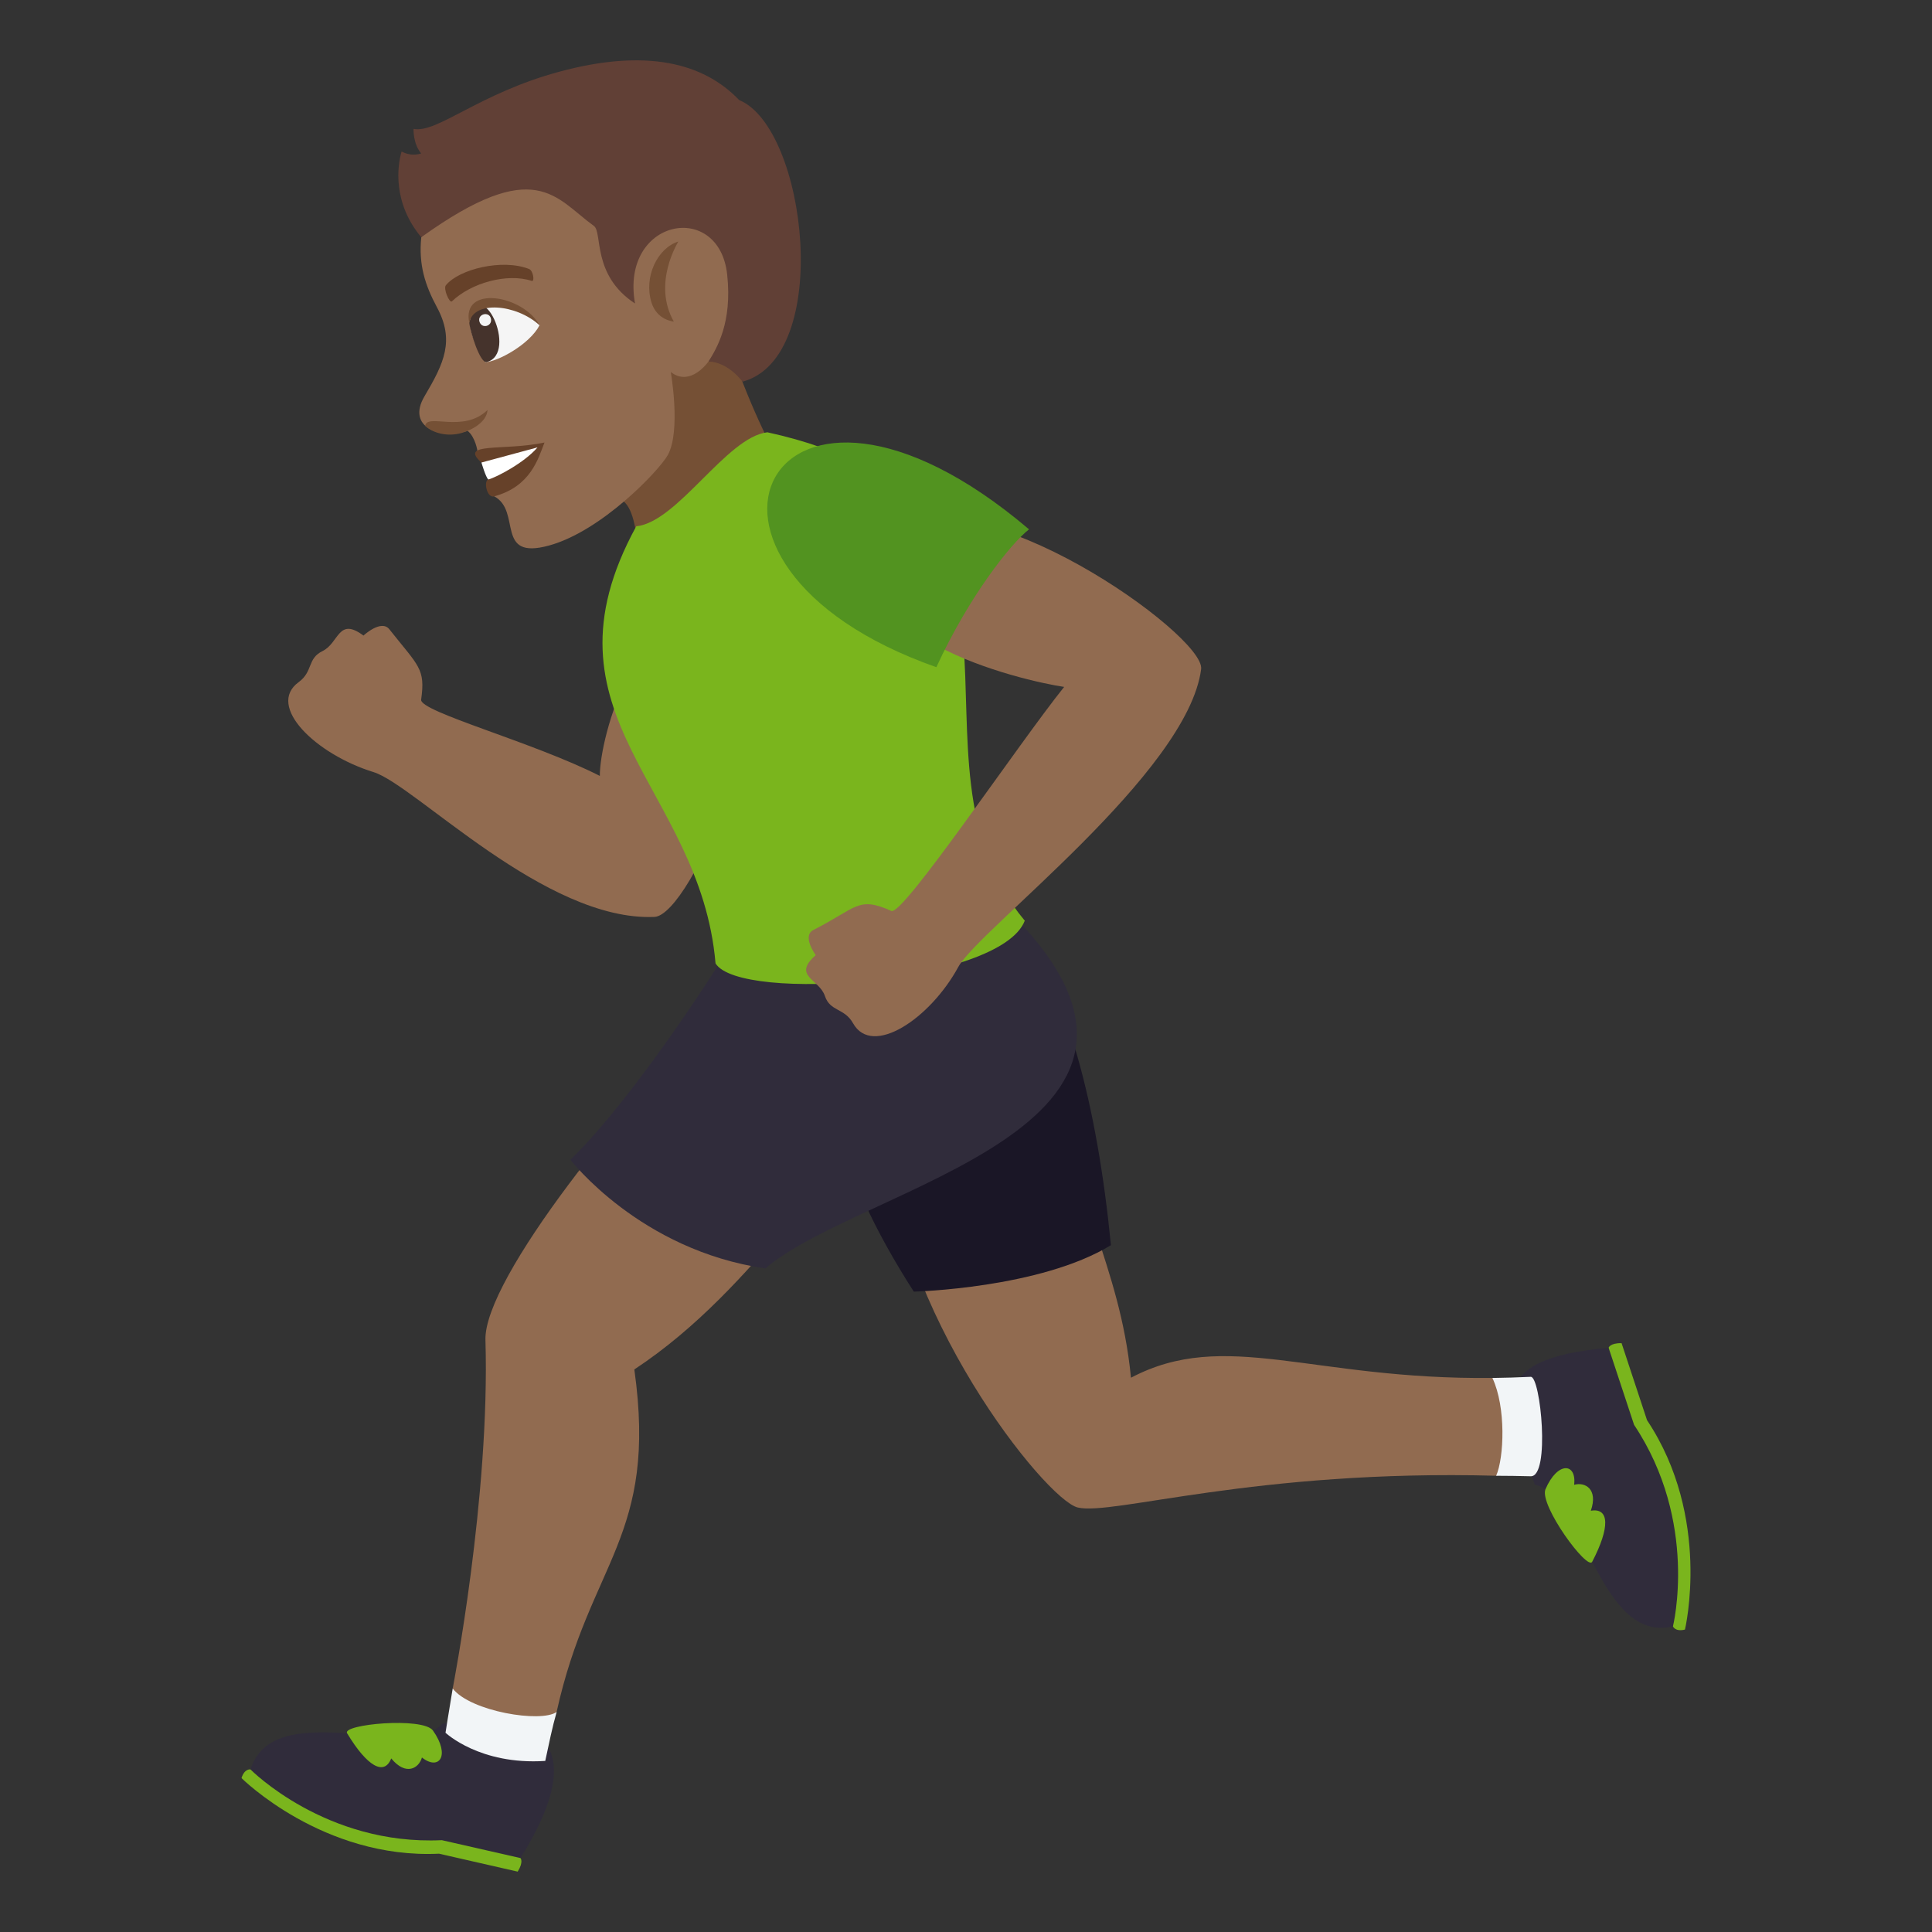 <?xml version="1.0" encoding="utf-8"?>
<!-- Generator: Adobe Illustrator 15.0.0, SVG Export Plug-In . SVG Version: 6.00 Build 0)  -->
<!DOCTYPE svg PUBLIC "-//W3C//DTD SVG 1.1//EN" "http://www.w3.org/Graphics/SVG/1.1/DTD/svg11.dtd">
<svg version="1.1" id="Layer_1" xmlns:x="http://ns.adobe.com/Extensibility/1.0/" xmlns:i="http://ns.adobe.com/AdobeIllustrator/10.0/" xmlns:graph="http://ns.adobe.com/Graphs/1.0/"
	 xmlns="http://www.w3.org/2000/svg" xmlns:xlink="http://www.w3.org/1999/xlink" xmlns:a="http://ns.adobe.com/AdobeSVGViewerExtensions/3.0/"
	 x="0px" y="0px" width="64px" height="64px" viewBox="0 0 64 64" enable-background="new 0 0 64 64" xml:space="preserve">
<rect x="0" y="0" width="64" height="64" fill="#333333" stroke="none"/>
<path fill="#7AB51D" d="M8,58.901c0,0,2.693,2.688,6.544,2.505L17.149,62c0.206-0.33,0.092-0.45,0.092-0.45
	s-1.786-1.842-8.942-2.935C8.299,58.615,8.103,58.574,8,58.901z"/>
<path fill="#302C3B" d="M14.656,57.1c-1.132,1.209-5.603-0.896-6.357,1.516c0,0,2.487,2.525,6.338,2.342l2.604,0.593
	C20.798,55.853,14.656,57.1,14.656,57.1z"/>
<path fill="#7AB51D" d="M11.498,57.416c0.661,1.098,1.23,1.423,1.462,0.834c0.484,0.589,0.917,0.329,1.017-0.031
	c0.569,0.45,0.955-0.062,0.362-0.897C13.992,56.87,11.32,57.12,11.498,57.416z"/>
<path fill="#7AB51D" d="M55.816,53.982c0,0,0.892-3.713-1.256-6.936l-0.843-2.552c-0.387-0.007-0.43,0.153-0.43,0.153
	s-0.643,2.493,2.131,9.225C55.419,53.873,55.485,54.063,55.816,53.982z"/>
<path fill="#302C3B" d="M50.842,49.179c1.613,0.35,2.136,5.292,4.577,4.694c0,0,0.86-3.45-1.288-6.673l-0.843-2.552
	C49.109,45.021,49.896,46.541,50.842,49.179z"/>
<path fill="#7AB51D" d="M52.744,51.735c0.592-1.137,0.573-1.796-0.046-1.69c0.25-0.722-0.195-0.961-0.553-0.859
	c0.088-0.725-0.547-0.791-0.951,0.151C50.99,49.869,52.585,52.042,52.744,51.735z"/>
<path fill="#916B50" d="M23.793,33.569c-2.928,2.794-7.773,8.783-7.712,10.821c0.157,5.191-1.085,11.544-1.085,11.544
	c0.239,1.089,2.853,1.563,3.443,0.775c1.103-4.981,3.354-5.796,2.574-11.344c4.206-2.774,6.413-7.316,8.357-7.803
	c0.226,5.821,5.268,12.123,6.332,12.376c1.155,0.274,5.875-1.266,13.859-1.052c0.652,0.017,0.201-3.243-0.124-3.24
	c-6.001,0.067-8.849-1.652-11.972-0.007c-0.373-3.841-2.021-5.853-2.103-9.663C35.349,35.285,23.793,33.569,23.793,33.569z"/>
<path fill="#F2F5F7" d="M14.996,55.935c-0.141,0.845-0.238,1.464-0.238,1.464s1.132,1.077,3.304,0.934
	c0.127-0.59,0.232-1.112,0.378-1.622C17.925,57.079,15.59,56.697,14.996,55.935z"/>
<path fill="#F2F5F7" d="M50.709,45.609c-0.44,0.021-0.862,0.032-1.271,0.038c0.457,0.972,0.386,2.646,0.124,3.24
	c0.378,0.002,0.758,0.005,1.146,0.016C51.361,48.921,51.034,45.595,50.709,45.609z"/>
<path fill="#755035" d="M19.895,16.752c1.334-1.089,1.219,1.946,1.312,2.297c0,0,1.653-2.551,4.736-3.534
	c0,0-0.717-1.175-1.472-3.19C23.089,6.578,19.895,16.752,19.895,16.752z"/>
<path fill="#916B50" d="M13.955,7.859c-0.093,0.911,0.129,1.591,0.516,2.313c0.6,1.11,0.237,1.861-0.407,2.952
	c-0.614,1.035,0.527,1.437,1.426,1.147c0.263,0.216,0.326,0.67,0.326,0.67s0.837,0.342,0.554,1.5c0.923,0.492,0.01,2.12,1.807,1.633
	c1.754-0.475,3.663-2.494,3.944-2.999c0.443-0.799,0.099-2.753,0.099-2.753c1.015,0.81,2.378-1.538,1.802-3.708
	C23.067,5.017,18.701,1.03,13.955,7.859z"/>
<path fill="#755035" d="M21.581,10.021C21.317,9.172,21.779,8.218,22.473,8c0,0-0.876,1.381-0.152,2.652
	C22.32,10.652,21.763,10.613,21.581,10.021z"/>
<path fill="#F5F5F5" d="M17.873,10.775c-0.333,0.64-1.397,1.209-1.794,1.222C14.51,9.459,16.995,9.758,17.873,10.775z"/>
<path fill="#45332C" d="M16.125,11.994c1.072-0.291-0.22-3.05-0.579-1.299C15.57,10.98,15.907,12.054,16.125,11.994z"/>
<path fill="#755035" d="M17.873,10.775c-0.549-1.009-2.597-1.346-2.327-0.08C15.679,9.945,17.102,10.068,17.873,10.775z"/>
<path fill="#F5F5F5" d="M15.881,10.647c0.069,0.265,0.448,0.162,0.379-0.103C16.194,10.302,15.815,10.403,15.881,10.647z"/>
<path fill="#664129" d="M17.526,8.911c-0.89-0.351-2.327,0.009-2.755,0.538c-0.097,0.105,0.119,0.609,0.2,0.533
	c0.634-0.61,1.827-0.944,2.644-0.677C17.721,9.339,17.661,8.958,17.526,8.911z"/>
<path fill="#664129" d="M15.948,15.322c0.398,0.13,0.229,0.562,0.229,0.562c-0.165,0.045-0.052,0.625,0.192,0.559
	c1.211-0.328,1.46-1.25,1.668-1.784C16.686,14.947,15.176,14.635,15.948,15.322z"/>
<path fill="#FFFFFF" d="M15.948,15.322c0,0,0.147,0.502,0.229,0.562c0.266-0.071,1.192-0.553,1.629-1.064L15.948,15.322z"/>
<path fill="#614036" d="M24.484,3.313c-1.172-1.228-3.07-1.719-5.962-0.936c-2.665,0.721-4.038,2.045-4.823,1.893
	c0,0-0.023,0.482,0.252,0.813c-0.363,0.118-0.648-0.068-0.648-0.064c-0.145,0.489-0.297,1.702,0.652,2.84
	c3.793-2.724,4.438-1.3,5.718-0.375c0.295,0.215-0.074,1.629,1.363,2.57c-0.498-2.818,2.794-3.433,3.054-0.948
	c0.168,1.591-0.341,2.417-0.618,2.869c0.662,0.023,1.125,0.669,1.125,0.669C27.604,11.83,26.729,4.238,24.484,3.313z"/>
<path fill="#755035" d="M16.15,13.581c-0.027,0.412-0.545,0.677-0.872,0.766c-0.439,0.119-0.919,0.018-1.194-0.242
	C14.149,13.68,15.353,14.359,16.15,13.581z"/>
<path fill="#1A1626" d="M30.271,42.787c0,0,4.184-0.104,6.53-1.539c-0.458-4.664-1.465-8.473-3.188-10.869
	C28.561,31.37,24.866,34.362,30.271,42.787z"/>
<path fill="#302C3B" d="M24.264,31.214c-1.431,2.349-3.828,5.737-5.37,7.202c0,0,2.303,3.003,6.461,3.602
	c3.185-2.731,15.033-4.665,8.258-11.639C28.561,31.37,24.264,31.214,24.264,31.214z"/>
<path fill="#916B50" d="M23.604,20.988c-2.452-1.246-3.742,3.428-3.734,4.715c-2.207-1.122-5.975-2.125-5.919-2.527
	c0.145-1.031-0.077-1.097-1.053-2.33c-0.27-0.341-0.857,0.208-0.857,0.208c-0.845-0.628-0.803,0.243-1.356,0.513
	c-0.515,0.25-0.307,0.676-0.792,1.03c-1.08,0.789,0.559,2.386,2.481,2.98c1.377,0.427,5.684,4.953,9.306,4.797
	C22.883,30.323,26.15,22.913,23.604,20.988z"/>
<path fill="#7AB51D" d="M25.42,14.32c-1.352,0.156-2.969,2.975-4.343,3.114c-3.446,6.298,2.121,8.611,2.626,14.479
	c0.803,1.316,9.441,0.675,10.244-1.414C29.387,25.055,35.915,16.616,25.42,14.32z"/>
<path fill="#916B50" d="M29.815,17.705c-2.57,3.322,4.107,4.857,5.436,5.05c-1.523,1.897-5.343,7.595-5.724,7.421
	c-1.109-0.5-1.144-0.099-2.578,0.628c-0.398,0.199,0.073,0.836,0.073,0.836c-0.79,0.696,0.117,0.791,0.304,1.354
	c0.174,0.521,0.647,0.392,0.932,0.902c0.636,1.137,2.556-0.152,3.487-1.865c0.666-1.228,7.606-6.438,8.044-9.866
	C39.936,21.029,32.225,15.614,29.815,17.705z"/>
<path fill="#529320" d="M31.018,22.102c1.08-2.349,2.466-4.096,3.07-4.567C25.526,10.261,21.258,18.668,31.018,22.102z"/>
</svg>
